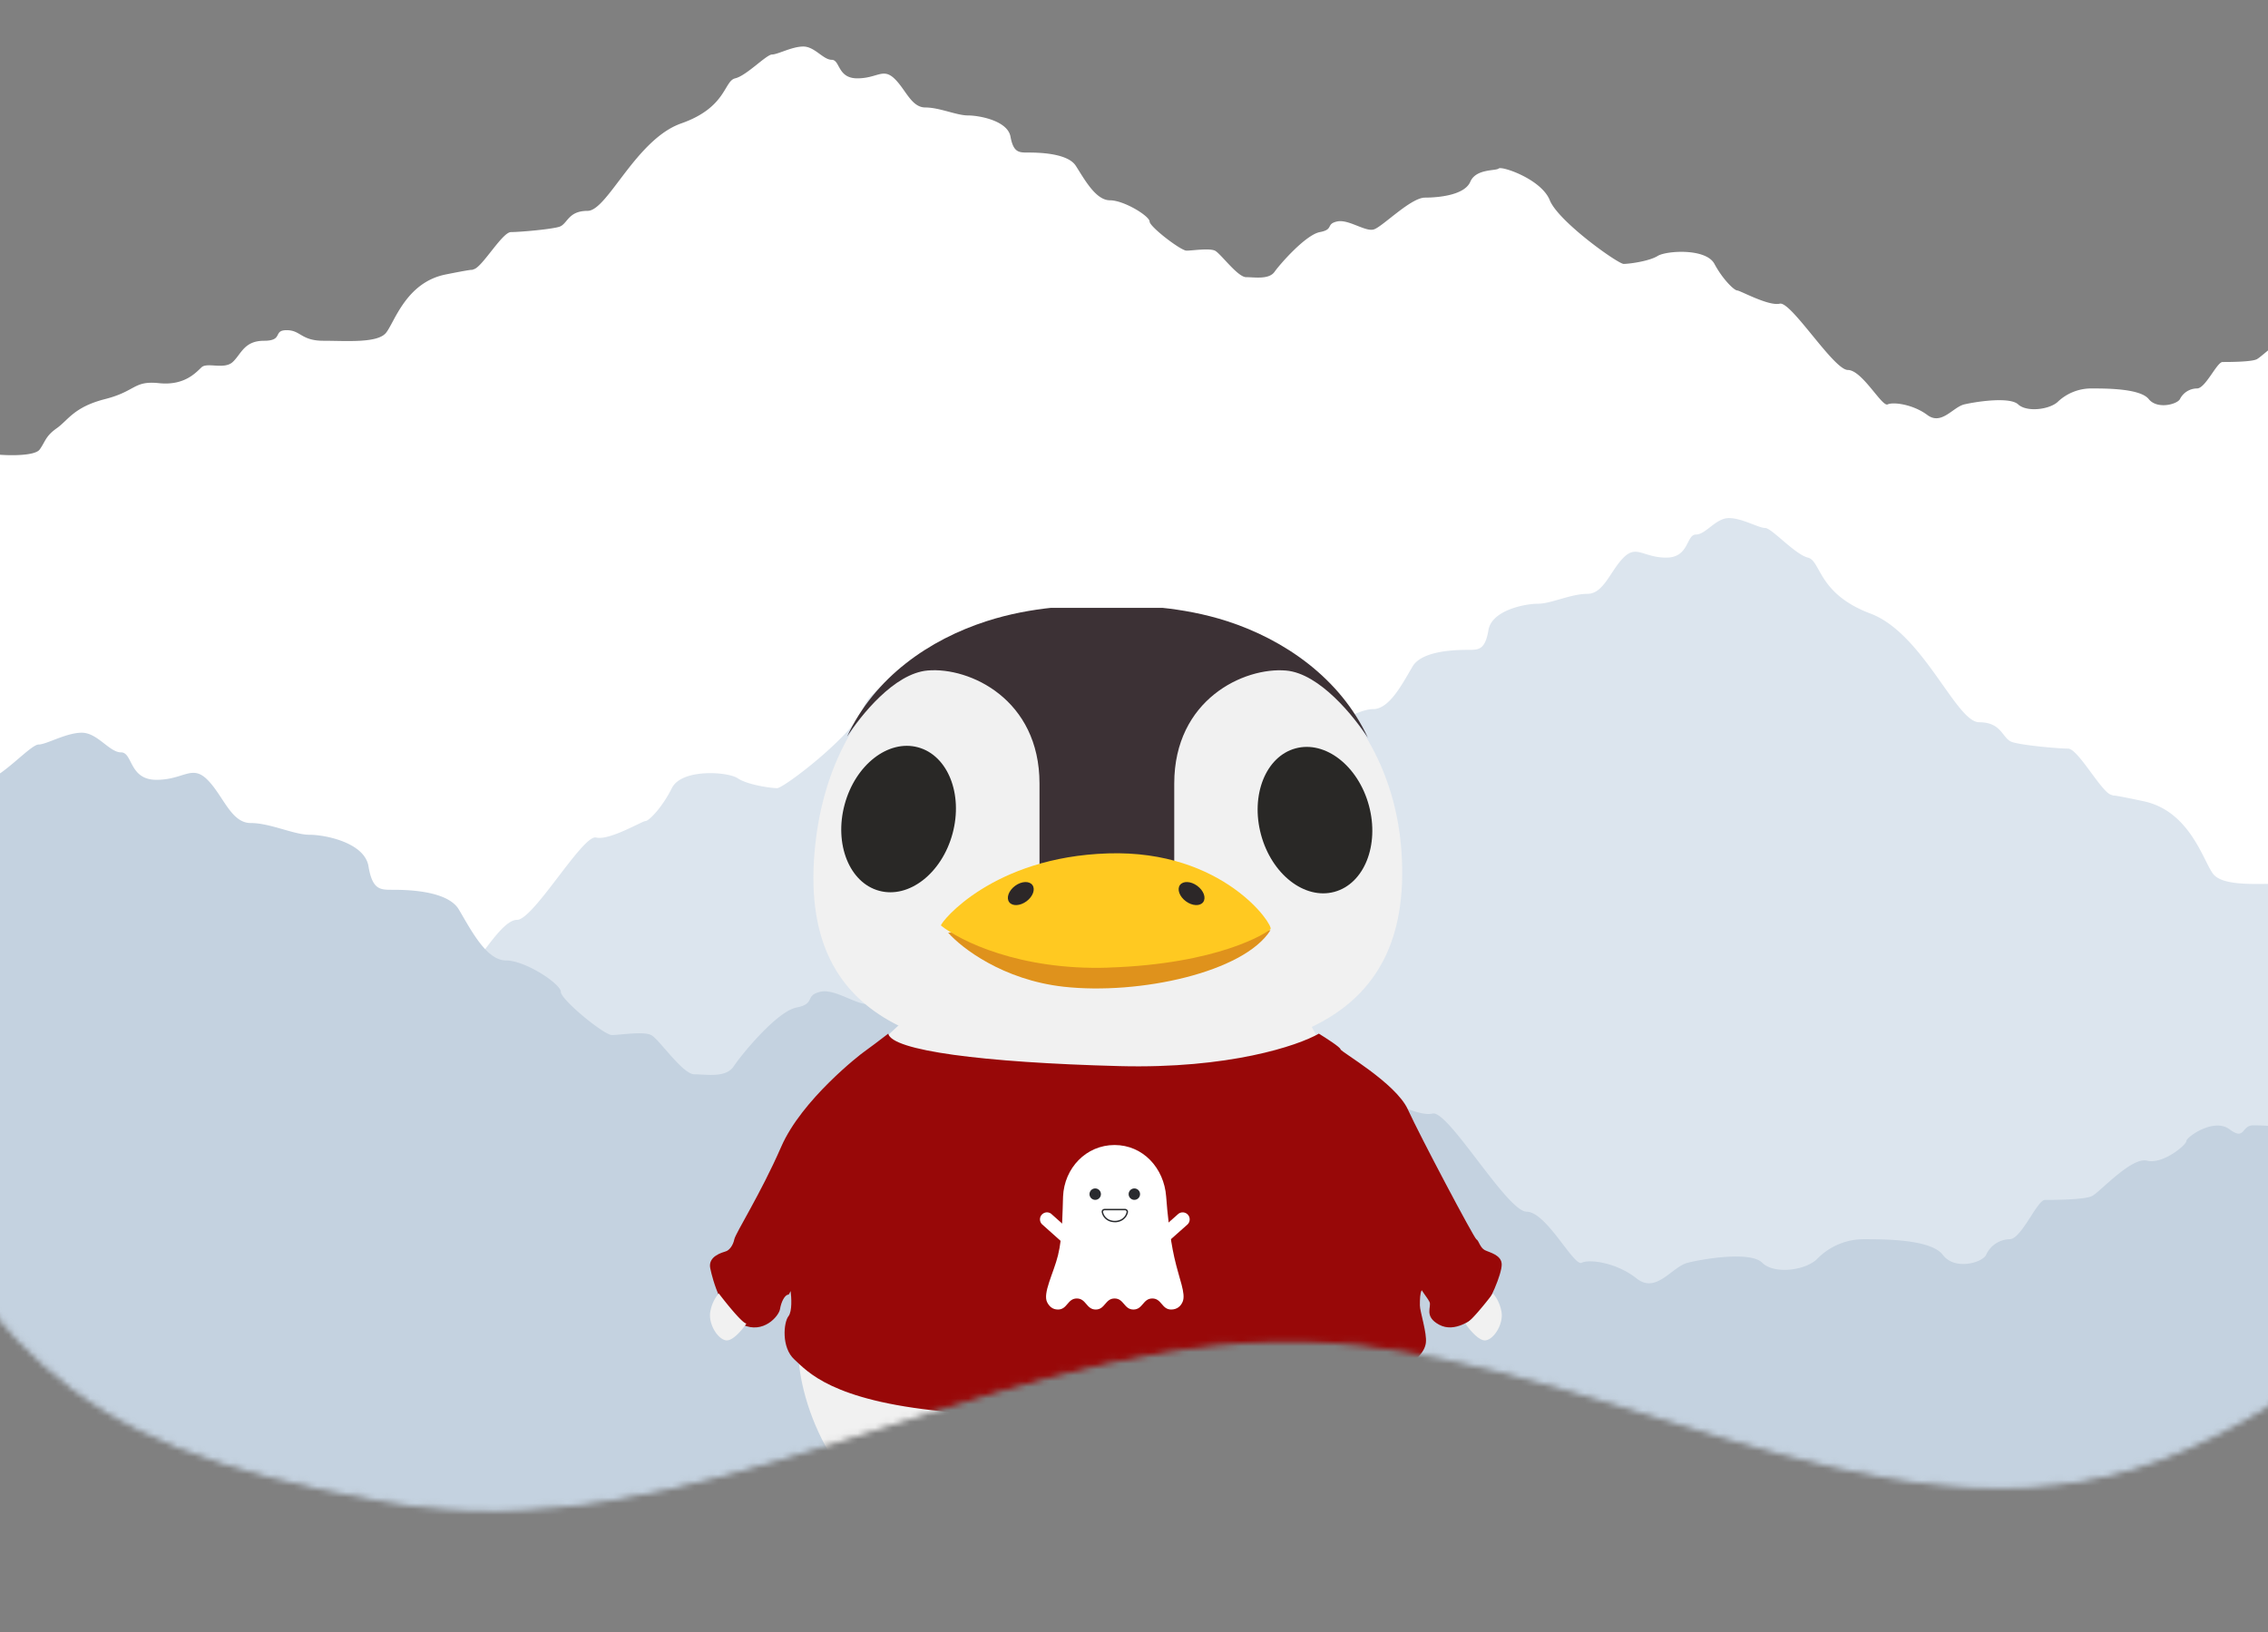 <svg xmlns="http://www.w3.org/2000/svg" fill="none" style="max-height:500px" width="390" height="280.69">
  <rect width="100%" height="100%" fill="#808080" stroke="none"/>
  <mask height="277" width="647" y="-17" x="-113" maskUnits="userSpaceOnUse" style="mask-type:alpha" id="a">
    <path stroke="#000" fill="#D9D9D9" d="M-110.75-3.69c-11.42 60.02 44.59 134.18 78.9 184.73 34.23 50.41 38.59 66.28 98.61 76.78 51.75 9.05 99.92-26.34 152.44-27.61 52.17-1.27 103.82 38.9 152.56 20.23 49.25-18.85 74.45-72.49 101.77-117.6 28.22-46.6 61.91-94.67 59.77-149.1L-110.75-3.69Z"/>
  </mask>
  <g mask="url(#a)">
    <path fill="#fff" d="M0 78.2c1.95.15 6.05.18 6.83-.91.98-1.37.98-2.28 2.93-3.65 1.95-1.37 2.93-3.64 8.3-5.01 5.37-1.37 4.88-3.2 9.27-2.74 4.4.46 6.35-1.82 7.33-2.73.97-.91 3.9.45 5.36-.91 1.47-1.37 1.96-3.65 5.37-3.65 3.42 0 1.47-1.82 3.9-1.82 2.45 0 2.45 1.82 6.35 1.82 3.9 0 9.28.45 10.74-1.37 1.47-1.82 3.42-8.66 10.25-10.03 4.2-.84 4.53-.82 4.5-.78l.38-.13c1.47-.45 4.88-6.38 6.35-6.38 1.46 0 6.83-.46 8.3-.91 1.46-.46 1.46-2.74 4.88-2.74 3.41 0 8.3-12.3 16.1-15.04 7.81-2.74 7.33-7.3 9.28-7.75 1.95-.46 5.37-4.1 6.34-4.1.98 0 3.42-1.37 5.37-1.37 1.96 0 3.42 2.28 4.88 2.28 1.47 0 .98 3.19 4.4 3.19 3.41 0 4.39-1.82 6.34 0 1.96 1.82 2.93 5.01 5.37 5.01s5.37 1.37 7.32 1.37c1.96 0 6.84.91 7.32 3.65.5 2.73 1.47 2.73 2.93 2.73 1.47 0 6.84 0 8.3 2.28 1.47 2.28 3.42 5.93 5.86 5.93 2.44 0 6.83 2.73 6.83 3.65 0 .9 5.37 5.01 6.35 5.01.97 0 3.9-.46 4.88 0 .97.46 3.9 4.56 5.37 4.56 1.46 0 3.9.45 4.88-.91.97-1.37 5.37-6.38 7.8-6.84 2.45-.46.98-1.37 2.94-1.82 1.95-.46 4.88 1.82 6.34 1.36 1.47-.45 6.35-5.47 8.79-5.47 2.44 0 6.83-.45 7.8-2.73.98-2.28 4.4-1.83 4.89-2.28.49-.46 7.32 1.82 8.78 5.47 1.47 3.65 11.72 10.94 12.7 10.94.97 0 4.39-.46 5.85-1.37 1.47-.91 8.3-1.37 9.76 1.37 1.47 2.73 3.42 4.56 3.9 4.56.5 0 5.38 2.73 7.33 2.28 1.95-.46 9.27 11.4 11.71 11.4 2.45 0 5.86 6.38 6.84 5.92.98-.46 4.4 0 6.83 1.82 2.44 1.83 4.4-1.36 6.35-1.82 1.95-.46 7.8-1.37 9.27 0 1.47 1.37 5.37.91 6.83-.46a8.37 8.37 0 0 1 5.86-2.28c2.44 0 8.3 0 9.76 1.83 1.47 1.82 4.89.9 5.37 0a3.3 3.3 0 0 1 2.93-1.83c1.47 0 3.42-4.55 4.4-4.55.97 0 4.88 0 5.85-.46.98-.46 4.88-4.56 6.84-4.1 1.95.45 4.88-1.83 4.88-2.28 0-.46 3.41-2.74 5.37-1.37 1.95 1.37 1.46-.46 2.93-.46 1.46 0 7.32 0 8.3 3.2 2.6-.46 8.1-1.19 9.27-.46 1.46.91 2.44 6.84 4.88 6.84s4.39 4.56 7.8 4.1c3.42-.46 6.84.91 9.28 2.28 2.44 1.37 3.42.46 4.88.46 1.47 0 3.42 1.82 4.88 3.19 1.17 1.09.5 84.33 0 125.81H0V78.2Z"/>
    <path fill="#DCE5EE" d="M457.55 176.3c-2.27.19-7.02.22-7.93-1.14-1.13-1.7-1.13-2.83-3.4-4.53-2.26-1.7-3.4-4.53-9.62-6.22-6.23-1.7-5.67-3.97-10.76-3.4-5.1.56-7.36-2.27-8.5-3.4-1.13-1.13-4.53.57-6.23-1.13-1.7-1.7-2.26-4.53-6.23-4.53-3.96 0-1.7-2.27-4.52-2.27-2.84 0-2.84 2.27-7.37 2.27s-10.75.56-12.45-1.7c-1.7-2.27-3.97-10.76-11.9-12.46-4.87-1.04-5.25-1.02-5.21-.97a9.39 9.39 0 0 0-.45-.16c-1.7-.57-5.66-7.93-7.36-7.93-1.7 0-7.93-.56-9.63-1.13-1.7-.57-1.7-3.4-5.66-3.4s-9.63-15.29-18.69-18.69c-9.06-3.4-8.49-9.06-10.75-9.62-2.27-.57-6.23-5.1-7.37-5.1-1.13 0-3.96-1.7-6.22-1.7-2.27 0-3.97 2.83-5.67 2.83-1.7 0-1.13 3.97-5.1 3.97-3.96 0-5.09-2.27-7.35 0-2.27 2.26-3.4 6.23-6.23 6.23-2.83 0-6.23 1.7-8.5 1.7-2.26 0-7.93 1.13-8.5 4.53-.56 3.4-1.7 3.4-3.39 3.4-1.7 0-7.93 0-9.63 2.82-1.7 2.84-3.96 7.37-6.8 7.37-2.82 0-7.92 3.4-7.92 4.53 0 1.13-6.23 6.22-7.36 6.22s-4.53-.56-5.66 0c-1.14.57-4.53 5.67-6.23 5.67-1.7 0-4.53.56-5.67-1.14-1.13-1.7-6.22-7.92-9.05-8.49-2.84-.56-1.14-1.7-3.4-2.26-2.27-.57-5.66 2.26-7.36 1.7-1.7-.57-7.36-6.8-10.2-6.8-2.83 0-7.92-.57-9.06-3.4-1.13-2.83-5.1-2.26-5.66-2.83-.57-.57-8.5 2.27-10.2 6.8-1.7 4.53-13.58 13.59-14.72 13.59-1.13 0-5.1-.57-6.79-1.7-1.7-1.14-9.63-1.7-11.32 1.7-1.7 3.4-3.97 5.66-4.54 5.66-.56 0-6.22 3.4-8.49 2.83-2.27-.57-10.76 14.16-13.59 14.16s-6.8 7.92-7.93 7.36c-1.13-.57-5.1 0-7.93 2.26-2.83 2.27-5.1-1.7-7.36-2.26-2.26-.57-9.06-1.7-10.76 0-1.7 1.7-6.22 1.13-7.92-.57a9.38 9.38 0 0 0-6.8-2.83c-2.83 0-9.63 0-11.32 2.27-1.7 2.26-5.67 1.13-6.23 0a3.82 3.82 0 0 0-3.4-2.27c-1.7 0-3.96-5.66-5.1-5.66-1.13 0-5.66 0-6.8-.57-1.12-.56-5.65-5.66-7.92-5.1-2.26.57-5.66-2.26-5.66-2.83 0-.56-3.97-3.4-6.23-1.7-2.27 1.7-1.7-.56-3.4-.56s-8.5 0-9.63 3.96c-3.02-.56-9.4-1.47-10.75-.56-1.7 1.13-2.84 8.49-5.67 8.49s-5.1 5.66-9.06 5.1c-3.96-.57-7.92 1.13-10.76 2.83-2.83 1.7-3.96.56-5.66.56-1.7 0-3.96 2.27-5.66 3.97-1.36 1.36-.57 104.76 0 156.29h530.59V176.3Z"/>
    <path fill="#C4D2E0" d="M-177 229.97c2.7.23 8.37.28 9.45-1.34 1.35-2.03 1.35-3.38 4.05-5.4 2.7-2.03 4.05-5.4 11.48-7.43 7.43-2.03 6.75-4.73 12.83-4.06 6.07.68 8.78-2.7 10.13-4.05 1.35-1.35 5.4.68 7.42-1.35 2.03-2.02 2.7-5.4 7.43-5.4 4.73 0 2.02-2.7 5.4-2.7 3.38 0 3.38 2.7 8.78 2.7 5.4 0 12.83.68 14.85-2.02 2.03-2.7 4.73-12.83 14.18-14.86 5.82-1.24 6.26-1.21 6.22-1.16l.53-.19c2.03-.67 6.75-9.45 8.78-9.45 2.02 0 9.45-.67 11.48-1.35 2.02-.67 2.02-4.05 6.75-4.05 4.72 0 11.48-18.23 22.28-22.28 10.8-4.05 10.13-10.8 12.83-11.48 2.7-.67 7.42-6.07 8.77-6.07 1.35 0 4.73-2.03 7.43-2.03 2.7 0 4.73 3.38 6.75 3.38 2.03 0 1.35 4.72 6.08 4.72 4.72 0 6.08-2.7 8.78 0 2.7 2.7 4.05 7.43 7.42 7.43 3.38 0 7.43 2.02 10.13 2.02 2.7 0 9.45 1.35 10.13 5.4.67 4.06 2.02 4.06 4.05 4.06 2.02 0 9.45 0 11.48 3.37 2.02 3.38 4.72 8.78 8.1 8.78 3.37 0 9.45 4.05 9.45 5.4 0 1.35 7.43 7.43 8.78 7.43 1.35 0 5.4-.68 6.75 0 1.35.67 5.4 6.75 7.43 6.75 2.02 0 5.4.67 6.75-1.35 1.35-2.03 7.42-9.45 10.8-10.13 3.38-.67 1.35-2.02 4.05-2.7 2.7-.68 6.75 2.7 8.78 2.03 2.02-.68 8.78-8.1 12.15-8.1 3.38 0 9.45-.68 10.8-4.06 1.35-3.37 6.08-2.7 6.76-3.37.67-.68 10.12 2.7 12.15 8.1 2.02 5.4 16.2 16.2 17.55 16.2 1.35 0 6.08-.67 8.1-2.02 2.03-1.35 11.48-2.03 13.5 2.02 2.03 4.05 4.73 6.75 5.4 6.75.68 0 7.44 4.06 10.14 3.38 2.7-.68 12.82 16.88 16.2 16.88 3.38 0 8.1 9.45 9.45 8.78 1.35-.68 6.08 0 9.45 2.7 3.38 2.7 6.08-2.03 8.78-2.7 2.7-.68 10.8-2.03 12.83 0 2.02 2.02 7.43 1.35 9.45-.68a11.18 11.18 0 0 1 8.1-3.37c3.38 0 11.48 0 13.5 2.7 2.03 2.7 6.76 1.35 7.43 0a4.56 4.56 0 0 1 4.05-2.7c2.03 0 4.73-6.76 6.08-6.76 1.35 0 6.75 0 8.1-.67 1.35-.68 6.75-6.75 9.45-6.08 2.7.68 6.76-2.7 6.76-3.37 0-.68 4.72-4.05 7.42-2.03 2.7 2.03 2.03-.67 4.05-.67 2.03 0 10.13 0 11.48 4.72 3.6-.67 11.21-1.75 12.83-.67 2.03 1.35 3.38 10.12 6.75 10.12 3.38 0 6.08 6.76 10.8 6.08 4.73-.67 9.46 1.35 12.83 3.38 3.38 2.02 4.73.67 6.75.67 2.03 0 4.73 2.7 6.76 4.73 1.62 1.62.67 124.9 0 186.34H-177V229.98Z"/>
    <path fill="#F1F1F1" d="M165.93 266.48c-20.84-4.14-27.71-23.1-28.54-32.06h105.69c-3.3 24.96-22.04 30.58-24.18 31.22h-.02c-2.07.63-26.89 6-52.95.84Z"/>
    <g clip-path="url(#b)">
      <path fill="#F1F1F1" d="M241 146.52c2.07 30.6-22.14 35.57-50.47 35.57-28.32 0-53.15-4.55-50.46-35.57 2.37-27.3 22.14-41.99 50.47-41.99 28.32 0 48.77 16.96 50.46 41.99Z"/>
      <path fill="#3C3135" d="M145.66 126.66c2.35-3.58 8.07-10.86 13.86-11.36 7.24-.62 19.23 4.97 19.23 19.44v16.34h11.59v.01h11.58v-16.34c0-14.47 12-20.06 19.23-19.44 5.8.5 11.72 7.97 14.07 11.56-4.78-10.3-14.43-16.89-24.2-20.05-7.82-2.52-15.6-2.77-20.68-2.68-5.1-.1-12.86.15-20.69 2.68-9.77 3.15-19.2 9.55-23.99 19.84Z" clip-rule="evenodd" fill-rule="evenodd"/>
      <path fill="#DF921C" d="M182.9 169.68c-10.43-1.16-17.59-6.69-19.86-9.3l55.43-.42c-4.56 7.24-22.55 11.17-35.58 9.72Z"/>
      <path fill="#FFC921" d="M190.55 166.4c-15.23.49-25.51-4.63-28.75-7.25 0-.62 8.9-11.78 28.75-12.4 19.85-.63 28.54 12.4 27.92 13.03-.62.62-8.9 6-27.92 6.61Z"/>
      <ellipse fill="#2C2728" transform="rotate(36.4 204.9 153.66)" ry="1.65" rx="2.48" cy="153.66" cx="204.9"/>
      <ellipse fill="#2C2728" transform="scale(-1 1) rotate(36.4 -317.7 -193.06)" ry="1.65" rx="2.48" cy="1.65" cx="2.48"/>
      <ellipse fill="#292826" transform="rotate(-15.13 226.12 141.03)" ry="12.78" rx="9.61" cy="141.03" cx="226.12"/>
      <ellipse fill="#292826" transform="scale(-1 1) rotate(-15.13 409.7 694.74)" ry="12.78" rx="9.61" cy="12.78" cx="9.61"/>
    </g>
    <path fill="#F1F1F1" d="m154.76 176.1-2.9 2.68c2.28 6.83 21.16 6.2 42 6.2 15.71 0 27.36-3.5 32.67-6.61l-1.24-2.28h-70.53Z"/>
    <path fill="#980808" d="M226.79 177.75c1.24.76 3.72 2.36 3.72 2.69 0 .41 9.51 5.79 11.58 10.34 2.07 4.55 11.38 22.13 11.79 22.34.41.2.62 1.44 1.45 1.86.82.41 2.9.82 2.9 2.48 0 1.65-2.08 6.62-3.52 8.06-1.45 1.45-4.55 3.73-7.24 2.28-2.69-1.45-1.24-3.1-1.66-3.93-.26-.53-.78-1.14-1.33-2-.3.48-.32 1.59-.32 2.62s1.24 4.76 1.03 6.41c-.2 1.66-1.65 3.31-7.24 7.03-5.58 3.73-27.71 5.59-29.36 5.8-1.66.2-27.51.82-46.54-1.04-19.03-1.86-23.17-6.82-25.44-8.9-2.28-2.06-1.86-6.4-1.03-7.44.66-.83.52-3.24.37-4.34-.18.4-.3.62-.37.62-.62 0-1.25 1.24-1.45 2.48-.2 1.24-2.9 4.34-6.41 2.69-3.52-1.66-5.17-7.65-5.59-9.72-.41-2.07 2.07-2.69 2.7-2.9.61-.2 1.23-1.03 1.44-2.06.2-1.04 4.55-7.86 8.07-15.93 3.51-8.07 13.65-15.93 14.27-16.34.5-.33 2.96-2.2 4.13-3.1.62 2.9 16.13 4.96 39.71 5.58 18.87.5 30.75-3.51 34.34-5.58Z"/>
    <path fill="#F1F1F1" d="M128.36 227.6c-.67 0-3.45-3.45-4.76-5.18a6.56 6.56 0 0 0-1.45 3.1c-.41 2.07 1.24 4.76 2.69 4.97 1.16.16 2.83-1.86 3.52-2.9ZM251.97 227.6c.66 0 3.45-3.45 4.76-5.18a6.56 6.56 0 0 1 1.45 3.1c.41 2.07-1.24 4.76-2.7 4.97-1.15.16-2.82-1.86-3.5-2.9Z"/>
    <path fill="#fff" d="M179.14 208.89a1.19 1.19 0 0 1 1.29-.34c.15.05.29.13.4.24l3.84 3.42-1.6 1.79-3.83-3.42a1.2 1.2 0 0 1-.1-1.7ZM200.33 214l-1.6-1.8 3.84-3.41a1.2 1.2 0 0 1 1.6 1.8l-3.84 3.41Z"/>
    <path fill="#fff" d="M201.93 216.22c.85 3.79 2.02 6.22 1.44 7.62-.3.74-.94 1.35-1.98 1.35-1.62 0-1.62-1.9-3.24-1.9s-1.62 1.9-3.25 1.9c-1.62 0-1.62-1.9-3.24-1.9s-1.62 1.9-3.24 1.9c-1.63 0-1.63-1.9-3.25-1.9s-1.62 1.9-3.24 1.9c-.96 0-1.5-.56-1.85-1.22-.83-1.57 1.1-5.04 1.85-8.1.83-3.37.76-7.57.87-10.11.21-4.9 3.97-8.86 8.86-8.86 4.9 0 8.51 3.98 8.87 8.86.19 2.63.62 7 1.4 10.46Z"/>
    <path fill="#292A2E" d="M188.33 206.33a.98.98 0 1 0 0-1.96.98.98 0 0 0 0 1.96ZM195.06 206.33a.98.98 0 1 0 0-1.96.98.98 0 0 0 0 1.96Z"/>
    <path fill="#fff" d="M193.46 208a.38.38 0 0 1 .3.14.37.37 0 0 1 .08.32c-.21.98-1.09 1.6-2.14 1.6s-1.92-.62-2.13-1.6a.37.37 0 0 1 .21-.42c.05-.03.1-.04.16-.04h3.52Z"/>
    <path fill="#292A2E" d="M191.7 210.18c-1.13 0-2.03-.68-2.25-1.7a.51.51 0 0 1 0-.22.49.49 0 0 1 .27-.33.5.5 0 0 1 .22-.05h3.52a.51.51 0 0 1 .4.19.5.5 0 0 1 .1.42c-.22 1.01-1.13 1.7-2.26 1.7Zm-1.76-2.06c-.04 0-.08 0-.11.03a.26.26 0 0 0-.15.28c.2.9 1 1.51 2.02 1.51s1.83-.6 2.02-1.5a.26.26 0 0 0-.05-.22.26.26 0 0 0-.1-.07.25.25 0 0 0-.1-.03h-3.53Z"/>
  </g>
  <defs>
    <clipPath id="b">
      <path transform="translate(139.87 104.53)" fill="#fff" d="M0 0h101.25v77.56H0z"/>
    </clipPath>
  </defs>
</svg>

